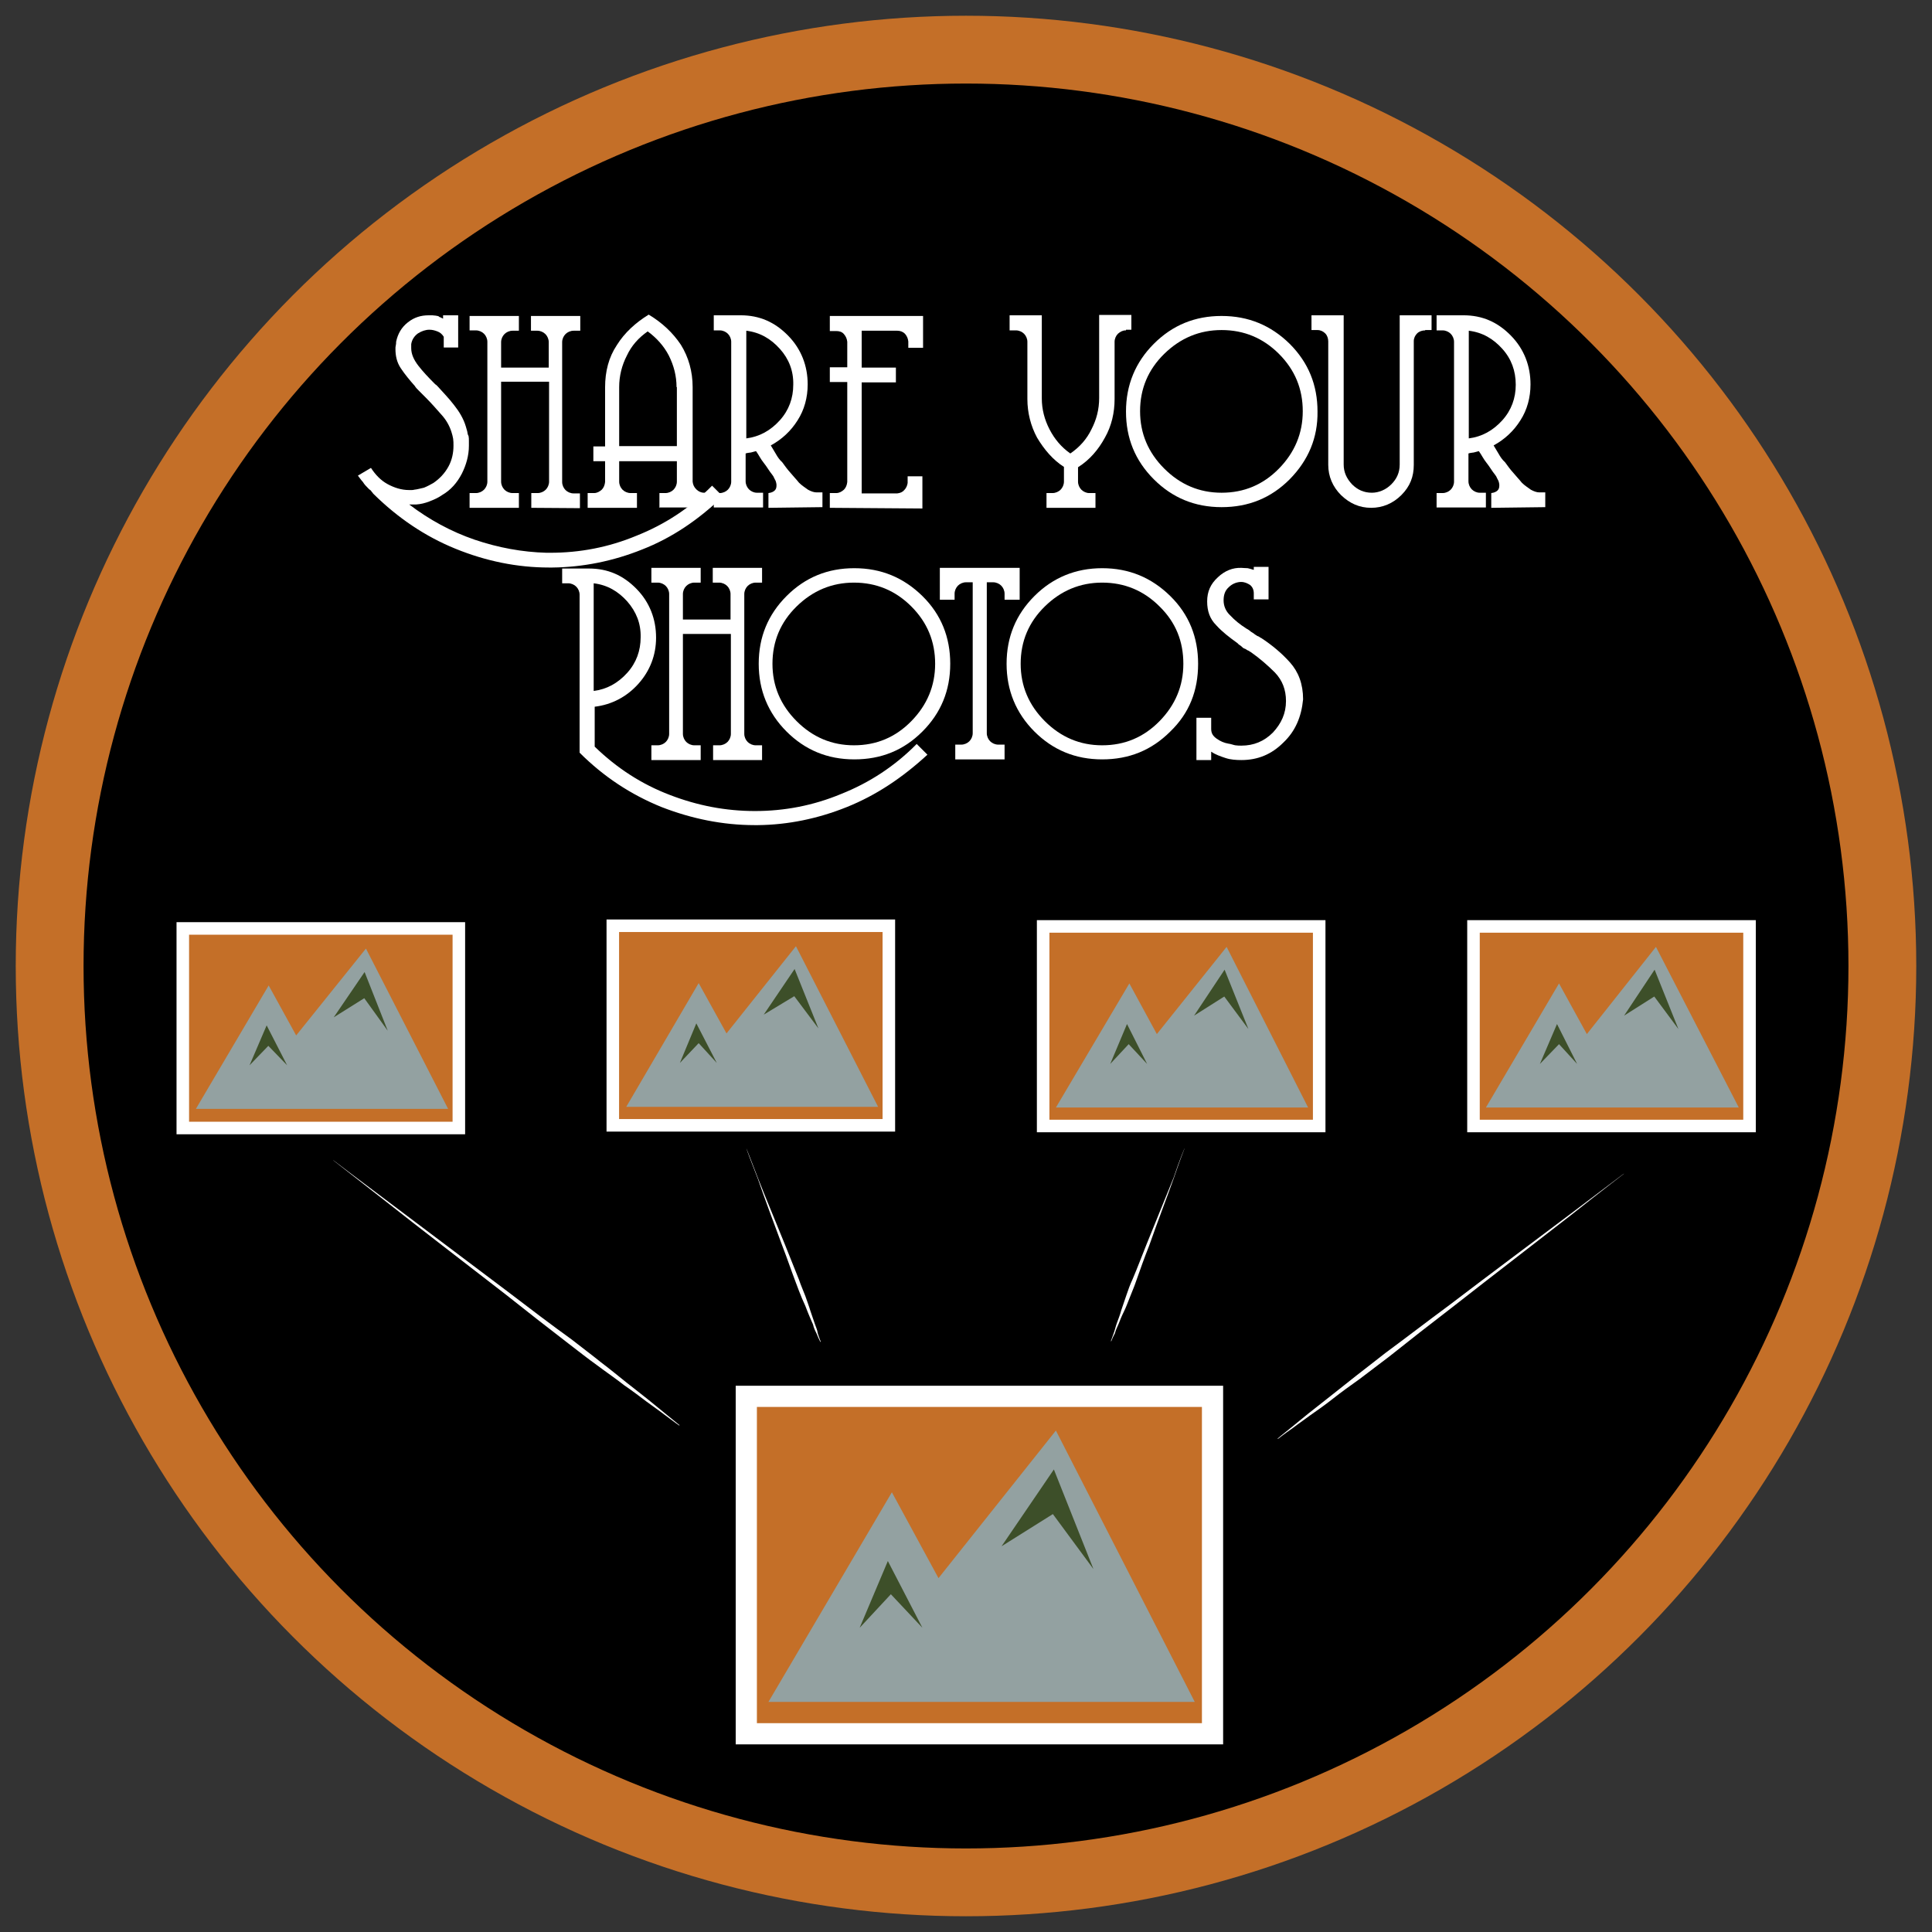 <?xml version="1.0" encoding="utf-8"?>
<!-- Generator: Adobe Illustrator 17.1.0, SVG Export Plug-In . SVG Version: 6.00 Build 0)  -->
<!DOCTYPE svg PUBLIC "-//W3C//DTD SVG 1.1//EN" "http://www.w3.org/Graphics/SVG/1.1/DTD/svg11.dtd">
<svg version="1.1" id="Layer_1" xmlns="http://www.w3.org/2000/svg" xmlns:xlink="http://www.w3.org/1999/xlink" x="0px" y="0px"
	 viewBox="0 0 576 576" enable-background="new 0 0 576 576" xml:space="preserve">
<rect x="0" y="0" width="576" height="576" fill="#333333" stroke="none"/>
<circle stroke="#C46F28" stroke-width="20.218" stroke-miterlimit="10" cx="288" cy="288" r="273.2"/>
<g enable-background="new    ">
	<path fill="#FFFFFF" d="M191.5,163.8c-8.7,3.5-17.7,5.3-26.8,5.4c-0.1,0-0.4,0-0.5,0c-0.1,0-0.4,0-0.5,0c-9.5,0-18.8-1.9-27.9-5.6
		c-9.1-3.7-17.2-9.2-24.4-16.3c-0.1-0.1-0.3-0.3-0.4-0.5c-0.1-0.1-0.3-0.3-0.4-0.5c-0.1-0.1-0.3-0.3-0.5-0.4
		c-0.1-0.1-0.3-0.3-0.4-0.4c-0.5-0.5-1.1-1.1-1.5-1.8c-0.5-0.5-1-1.3-1.5-1.9l3.9-2.3c1.3,2,2.9,3.7,4.9,4.8c2,1.1,4.2,1.8,6.4,1.8
		c0.3,0,0.5,0,0.8,0c0.3,0,0.5,0,0.8-0.1c1-0.1,1.9-0.4,2.9-0.6c1-0.4,1.9-0.9,2.8-1.4c1.9-1.3,3.4-2.9,4.5-4.9
		c1.1-2,1.5-4.2,1.5-6.2c0-0.8,0-1.4-0.1-2.1c-0.1-0.6-0.3-1.4-0.5-2c-0.6-1.9-1.6-3.7-3.2-5.4c-1.4-1.6-2.9-3.3-4.5-4.9
		c-0.1-0.1-0.3-0.3-0.4-0.4s-0.3-0.3-0.4-0.4c-0.5-0.5-0.9-0.9-1.3-1.3c-0.5-0.5-0.9-0.9-1.1-1.3c-1.6-1.8-3-3.5-4.2-5.3
		s-1.6-3.7-1.6-5.8c0-0.4,0-0.6,0.1-1s0.1-0.8,0.1-1.1c0.5-2.4,1.6-4.3,3.5-5.8c1.9-1.5,3.9-2.1,6.2-2.1c0.4,0,0.8,0,1.1,0
		c0.4,0,0.6,0.1,1,0.1c0.5,0.1,0.9,0.1,1.1,0.4c0.4,0.1,0.8,0.4,1.1,0.5v-1h4.5v9.6h-4.3v-3.2c-0.5-0.8-1.1-1.3-1.9-1.6
		s-1.5-0.5-2.4-0.5c-1.1,0-2.3,0.4-3.4,1.1c-1.1,0.8-1.8,1.9-2,3.2c0,0.1,0,0.1,0,0.3c0,0.1,0,0.1,0,0.3c0,0.1,0,0.1,0,0.3
		c0,0.1,0,0.1,0,0.3c0,1.8,0.8,3.5,2.1,5.2c1.4,1.8,3,3.5,4.9,5.4c0.1,0.1,0.3,0.3,0.5,0.4c0.1,0.1,0.3,0.3,0.4,0.4
		c1.6,1.8,3.3,3.5,4.9,5.6c1.5,1.9,2.8,4,3.5,6.4c0.1,0.5,0.3,0.9,0.4,1.4c0.1,0.5,0.1,0.9,0.4,1.4c0.1,0.5,0.1,0.9,0.1,1.5
		c0,0.5,0,0.9,0,1.4c0,2.9-0.8,5.7-2.1,8.3c-1.4,2.7-3.3,4.9-5.9,6.4c-1.1,0.8-2.5,1.4-3.8,1.9c-1.3,0.5-2.5,0.8-3.9,0.9
		c-0.4,0-0.6,0-1,0s-0.6,0-1,0c-0.1,0-0.1,0-0.1,0h-0.1H122c5.9,4.5,12.5,8.1,19.5,10.5c7.1,2.4,14.2,3.7,21.4,3.9
		c0.1,0,0.5,0,0.6,0s0.5,0,0.6,0c8.7,0,17.3-1.6,25.7-5.1c8.3-3.3,15.9-8.2,22.5-14.9l3.2,3.2C208.1,155.1,200.2,160.4,191.5,163.8z
		"/>
	<path fill="#FFFFFF" d="M158.4,151.4V147h1.9c0.9,0,1.8-0.4,2.4-1c0.6-0.6,1-1.5,1-2.4v-29.8h-14.3v29.8c0,0.9,0.4,1.8,1,2.4
		c0.6,0.6,1.5,1,2.4,1h1.9v4.4H140V147h1.9c0.9,0,1.8-0.4,2.4-1c0.6-0.6,1-1.5,1-2.4v-41.7c0-0.9-0.4-1.8-1-2.4s-1.5-1-2.4-1H140
		v-4.3h14.7v4.4h-1.9c-0.9,0-1.8,0.4-2.4,1s-1,1.5-1,2.4v7.6h14.2V102c0-0.9-0.4-1.8-1-2.4s-1.5-1-2.4-1h-1.9v-4.4h14.7v4.4H171
		c-0.9,0-1.8,0.4-2.4,1s-1,1.5-1,2.4v41.7c0,0.9,0.4,1.8,1,2.4s1.5,1,2.4,1h1.9v4.4L158.4,151.4L158.4,151.4z"/>
	<path fill="#FFFFFF" d="M196.6,151.4V147h1.8c0.9,0,1.8-0.4,2.4-1c0.6-0.6,1-1.5,1-2.4v-6.1h-17.2v6.1c0,0.9,0.4,1.8,1,2.4
		c0.6,0.6,1.5,1,2.4,1h1.9v4.4h-14.7V147h1.9c0.9,0,1.6-0.4,2.3-1c0.6-0.6,0.9-1.4,1-2.3v-6.2h-3.5v-4.4h3.5v-17.6
		c0-4.8,1.1-9,3.5-12.6c2.3-3.7,5.6-6.7,9.5-9.1c4,2.4,7.2,5.4,9.6,9c2.3,3.7,3.5,8,3.5,12.6v28.2c0.1,0.9,0.4,1.6,1.1,2.3
		c0.6,0.6,1.4,1,2.3,1h1.9v4.4h-15.3V151.4z M201.7,115.4c0-3.3-0.8-6.4-2.3-9.4c-1.5-2.9-3.7-5.3-6.3-7.2c-2.7,1.9-4.8,4.2-6.2,7.2
		c-1.5,2.9-2.3,6.1-2.3,9.4V133h17.2v-17.6H201.7z"/>
	<path fill="#FFFFFF" d="M229.1,151.4V147c0.9-0.1,1.5-0.4,1.9-0.8c0.4-0.4,0.5-0.9,0.5-1.5c0-0.1,0-0.5-0.1-0.8
		c-0.1-0.3-0.1-0.5-0.3-0.8c-0.1-0.3-0.3-0.5-0.4-0.8c-0.1-0.3-0.3-0.5-0.5-0.8c-0.9-1.1-1.6-2.4-2.5-3.5c-0.9-1.1-1.5-2.4-2.3-3.5
		c-0.5,0.1-1,0.3-1.5,0.4s-1.1,0.1-1.6,0.3v1.6v6.7c0,0.9,0.4,1.8,1,2.4s1.5,1,2.3,1h1.9v4.4h-14.7V147h1.8c0.9,0,1.8-0.4,2.4-1
		s1-1.5,1-2.4v-41.7c0-0.9-0.4-1.8-1-2.4s-1.5-1-2.4-1h-1.8V94h8c5.6,0,10.2,2,14.2,6.1c3.9,4,5.8,9,5.8,14.5c0,3.9-1,7.6-3,10.7
		c-2,3.2-4.7,5.7-8,7.5c0.5,0.8,0.9,1.5,1.5,2.5c0.5,0.9,1.1,1.8,1.9,2.5c0.8,1.1,1.5,2.1,2.5,3.2c0.9,1.1,1.8,2,2.5,2.9
		c0.9,0.9,1.9,1.5,2.7,2.1c0.9,0.5,1.8,0.8,2.5,0.8h1.4h0.4v4.4L229.1,151.4L229.1,151.4z M232.5,104c-2.7-3-5.9-4.9-10-5.4v32.1
		c3.9-0.5,7.2-2.3,10-5.4c2.7-3,4-6.6,4-10.6C236.6,110.6,235.2,107,232.5,104z"/>
	<path fill="#FFFFFF" d="M247.4,151.4V147h1.9c0.9,0,1.6-0.4,2.3-1c0.6-0.6,0.9-1.4,1-2.3v-29.8h-5.2v-4.4h5.2v-7.6
		c-0.1-0.9-0.4-1.6-1-2.3s-1.4-0.9-2.3-0.9h-1.9v-4.5h27.8v9.5h-4.4v-1.8v-0.1c-0.1-0.9-0.4-1.6-1-2.3c-0.6-0.6-1.4-0.9-2.3-0.9
		h-10.6v11h10.2v4.4h-10.2v33.1h10.6c0.9-0.1,1.6-0.4,2.1-1c0.6-0.6,0.9-1.4,1-2.1v-0.1v-1.9h4.4v9.6L247.4,151.4L247.4,151.4z"/>
</g>
<g enable-background="new    ">
	<path fill="#FFFFFF" d="M335.6,98.5c-0.9,0-1.6,0.4-2.3,1c-0.6,0.6-1,1.5-1,2.4v17.1c0,4-0.9,8-2.9,11.5c-1.9,3.5-4.5,6.6-8,8.8
		v4.3c0,0.9,0.4,1.8,1,2.4c0.6,0.6,1.5,1,2.3,1h1.9v4.4H312V147h1.8c0.9,0,1.8-0.4,2.4-1c0.6-0.6,1-1.5,1-2.4v-4.4
		c-3.3-2.1-5.9-5.2-8-8.7c-1.9-3.5-2.9-7.5-2.9-11.5v-17.1c0-0.9-0.4-1.8-1-2.4c-0.6-0.6-1.5-1-2.4-1H301V94h9.6v24.8
		c0,3.2,0.8,6.3,2.3,9.2c1.5,2.9,3.5,5.3,6.2,7.2c2.8-1.9,4.9-4.3,6.3-7.2c1.5-2.9,2.3-5.9,2.3-9.4V93.9h9.6v4.4h-1.6V98.5z"/>
	<path fill="#FFFFFF" d="M384.5,142.9c-5.6,5.6-12.3,8.3-20.3,8.3c-8,0-14.7-2.8-20.2-8.3c-5.6-5.6-8.3-12.3-8.3-20.2
		s2.8-14.7,8.3-20.2c5.6-5.6,12.3-8.3,20.2-8.3c8,0,14.7,2.8,20.3,8.3c5.6,5.6,8.3,12.3,8.3,20.2
		C392.9,130.5,390.1,137.2,384.5,142.9z M381.3,105.5c-4.7-4.7-10.4-7.1-17.1-7.1c-6.6,0-12.3,2.4-17.1,7.1
		c-4.8,4.7-7.2,10.4-7.2,17.1c0,6.6,2.4,12.3,7.2,17.1c4.8,4.8,10.5,7.2,17.1,7.2c6.7,0,12.4-2.4,17.1-7.2
		c4.7-4.8,7.1-10.5,7.1-17.1S386.1,110.3,381.3,105.5z"/>
	<path fill="#FFFFFF" d="M424.9,98.5c-0.9,0-1.8,0.3-2.4,0.9c-0.6,0.6-1,1.4-1,2.3v36.9c0,3.5-1.1,6.4-3.7,9c-2.5,2.5-5.6,3.8-9,3.8
		c-3.5,0-6.4-1.3-9-3.8c-2.5-2.5-3.8-5.6-3.8-9v-36.8c0-0.9-0.3-1.8-0.9-2.4c-0.6-0.6-1.4-1-2.3-1h-0.1H391V94h9.6v44.5
		c0,2.3,0.9,4.2,2.5,5.9c1.6,1.6,3.5,2.5,5.9,2.5c2.1,0,4.2-0.9,5.8-2.5c1.6-1.6,2.5-3.5,2.5-5.9V94h9.5v4.4H424.9z"/>
	<path fill="#FFFFFF" d="M444.6,151.4V147c0.9-0.1,1.5-0.4,1.9-0.8c0.4-0.4,0.5-0.9,0.5-1.5c0-0.1,0-0.5-0.1-0.8s-0.1-0.5-0.3-0.8
		c-0.1-0.3-0.3-0.5-0.4-0.8c-0.1-0.3-0.3-0.5-0.5-0.8c-0.9-1.1-1.6-2.4-2.5-3.5c-0.9-1.1-1.5-2.4-2.3-3.5c-0.5,0.1-1,0.3-1.5,0.4
		c-0.5,0.1-1.1,0.1-1.6,0.3v1.6v6.7c0,0.9,0.4,1.8,1,2.4c0.6,0.6,1.5,1,2.3,1h1.9v4.4h-14.7V147h1.8c0.9,0,1.8-0.4,2.4-1
		s1-1.5,1-2.4v-41.7c0-0.9-0.4-1.8-1-2.4s-1.5-1-2.4-1h-1.8V94h8c5.6,0,10.2,2,14.2,6.1c3.9,4,5.8,9,5.8,14.5c0,3.9-1,7.6-3,10.7
		c-2,3.2-4.7,5.7-8,7.5c0.5,0.8,0.9,1.5,1.5,2.5c0.5,0.9,1.1,1.8,1.9,2.5c0.8,1.1,1.5,2.1,2.5,3.2c0.9,1.1,1.8,2,2.5,2.9
		c0.9,0.9,1.9,1.5,2.7,2.1c0.9,0.5,1.8,0.8,2.5,0.8h1.4h0.4v4.4L444.6,151.4L444.6,151.4z M447.9,104c-2.7-3-5.9-4.9-10-5.4v32.1
		c3.9-0.5,7.2-2.3,10-5.4c2.7-3,4-6.6,4-10.6C451.9,110.6,450.6,107,447.9,104z"/>
</g>
<g enable-background="new    ">
	<path fill="#FFFFFF" d="M252.5,240.6c-8.7,3.5-17.6,5.3-26.5,5.4c-0.1,0-0.4,0-0.5,0c-0.1,0-0.4,0-0.5,0c-9.5,0-18.8-1.9-27.8-5.4
		c-9.1-3.7-17.2-9-24.4-16.2v-47.1c0-0.9-0.4-1.8-1-2.4s-1.5-1-2.4-1h-1.8v-4.4h8c5.6,0,10.2,2,14.2,6.1c3.9,4,5.8,9,5.8,14.5
		c0,5.2-1.8,9.9-5.3,13.8c-3.5,3.9-8,6.2-13,6.8v11.9c6.6,6.4,14,11.2,22.4,14.4c8.3,3.2,16.7,4.8,25.4,4.8c8.7,0,17.3-1.6,25.7-5.1
		c8.3-3.3,15.9-8.2,22.5-14.9l3.2,3.2C269,231.9,261.2,237.1,252.5,240.6z M187,179.3c-2.7-3-5.9-4.9-10-5.4V206
		c3.9-0.5,7.2-2.3,10-5.4c2.7-3,4-6.6,4-10.6C191.1,185.9,189.7,182.4,187,179.3z"/>
	<path fill="#FFFFFF" d="M212.6,226.6v-4.4h1.9c0.9,0,1.8-0.4,2.4-1s1-1.5,1-2.4v-29.8h-14.3v29.8c0,0.9,0.4,1.8,1,2.4s1.5,1,2.4,1
		h1.9v4.4h-14.7v-4.4h1.9c0.9,0,1.8-0.4,2.4-1s1-1.5,1-2.4v-41.7c0-0.9-0.4-1.8-1-2.4s-1.5-1-2.4-1h-1.9v-4.4h14.7v4.4H207
		c-0.9,0-1.8,0.4-2.4,1s-1,1.5-1,2.4v7.6h14.2v-7.6c0-0.9-0.4-1.8-1-2.4s-1.5-1-2.4-1h-1.9v-4.4h14.7v4.4h-1.9c-0.9,0-1.8,0.4-2.4,1
		s-1,1.5-1,2.4v41.7c0,0.9,0.4,1.8,1,2.4s1.5,1,2.4,1h1.9v4.4H212.6z"/>
	<path fill="#FFFFFF" d="M275,218.1c-5.6,5.6-12.3,8.3-20.3,8.3c-8,0-14.7-2.8-20.2-8.3s-8.3-12.3-8.3-20.2c0-8,2.8-14.7,8.3-20.2
		c5.6-5.6,12.3-8.3,20.2-8.3c8,0,14.7,2.8,20.3,8.3s8.3,12.3,8.3,20.2C283.3,205.9,280.5,212.6,275,218.1z M271.7,180.8
		c-4.7-4.7-10.4-7.1-17.1-7.1c-6.6,0-12.3,2.4-17.1,7.1s-7.2,10.4-7.2,17.1c0,6.6,2.4,12.3,7.2,17.1c4.8,4.8,10.5,7.2,17.1,7.2
		c6.7,0,12.4-2.4,17.1-7.2c4.7-4.8,7.1-10.5,7.1-17.1C278.8,191.3,276.5,185.6,271.7,180.8z"/>
	<path fill="#FFFFFF" d="M299.5,178.8v-1.8c0-0.9-0.4-1.8-1-2.4c-0.6-0.6-1.5-1-2.4-1h-1.9v45c0,0.9,0.4,1.8,1,2.4s1.5,1,2.4,1h1.9
		v4.4h-14.7V222h1.8c0.9,0,1.8-0.4,2.4-1c0.6-0.6,1-1.5,1-2.4v-45h-2c-0.9,0-1.8,0.4-2.4,1c-0.6,0.6-1,1.5-1,2.4v1.8h-4.4v-9.5h23.8
		v9.5L299.5,178.8L299.5,178.8z"/>
	<path fill="#FFFFFF" d="M348.9,218.1c-5.6,5.6-12.3,8.3-20.3,8.3c-8,0-14.7-2.8-20.2-8.3s-8.3-12.3-8.3-20.2c0-8,2.8-14.7,8.3-20.2
		s12.3-8.3,20.2-8.3c8,0,14.7,2.8,20.3,8.3s8.3,12.3,8.3,20.2C357.2,205.9,354.6,212.6,348.9,218.1z M345.7,180.8
		c-4.7-4.7-10.4-7.1-17.1-7.1c-6.6,0-12.3,2.4-17.1,7.1c-4.8,4.7-7.2,10.4-7.2,17.1c0,6.6,2.4,12.3,7.2,17.1
		c4.8,4.8,10.5,7.2,17.1,7.2c6.7,0,12.4-2.4,17.1-7.2c4.7-4.8,7.1-10.5,7.1-17.1C352.8,191.3,350.6,185.6,345.7,180.8z"/>
	<path fill="#FFFFFF" d="M382.6,221.4c-3.5,3.5-7.6,5.2-12.5,5.2c-1.5,0-3.2-0.1-4.7-0.6s-3-1-4.3-1.9v2.5h-4.4V214h4.4v1.5v1.8
		c0,1.3,0.5,2.1,1.6,2.9s2.3,1.3,3.5,1.5c0.8,0.1,1.5,0.4,2.1,0.5c0.6,0.1,1.3,0.1,1.8,0.1c3.7,0,6.8-1.3,9.4-3.9
		c2.5-2.7,3.9-5.7,3.9-9.4c0-3.4-1.1-6.2-3.3-8.5c-2.1-2.1-4.5-4.2-7.2-6.1c-0.3-0.1-0.5-0.4-0.9-0.5c-0.3-0.1-0.5-0.4-0.9-0.5
		c-0.4-0.1-0.8-0.5-1.1-0.8c-0.4-0.3-0.8-0.5-1-0.8c-2.5-1.8-4.7-3.5-6.4-5.4c-1.9-1.9-2.7-4.2-2.7-7.1s1-5.2,3.2-7.2
		c2-1.9,4.4-2.9,7-2.8c0.5,0,1.1,0.1,1.9,0.1c0.5,0.1,1.1,0.3,1.8,0.5v-0.9h4.4v9.7h-4.4c0-0.3,0-0.5,0-0.9c0-0.3,0-0.6,0-0.9
		c0-1.1-0.4-1.9-1.1-2.5c-0.8-0.5-1.6-0.9-2.7-0.9c-0.1,0-0.1,0-0.1,0c-0.1,0-0.1,0-0.1,0c-1.3,0.1-2.5,0.6-3.5,1.6
		c-1.1,1-1.5,2.3-1.5,3.9s0.6,3.2,2,4.5c1.3,1.4,2.9,2.7,4.8,3.9c0.5,0.3,0.9,0.5,1.3,0.9c0.4,0.3,0.9,0.5,1.3,0.9
		c0.3,0.1,0.5,0.4,0.9,0.5c0.4,0.1,0.5,0.4,0.9,0.5c3.2,2.1,6.1,4.5,8.6,7.3c2.5,2.8,3.9,6.4,3.9,11
		C388,213.7,386.2,218,382.6,221.4z"/>
</g>
<rect x="222.5" y="416.3" fill="#C46F28" stroke="#FFFFFF" stroke-width="6.318" stroke-miterlimit="10" width="139" height="100.6"/>
<polygon fill="#93A1A1" points="229.1,507.4 265.9,444.9 279.8,470.5 314.8,426.5 356.2,507.4 "/>
<polygon fill="#3D4F29" points="256.3,485.3 264.7,465.4 275,485.3 265.6,475.3 "/>
<polygon fill="#3D4F29" points="298.6,461 314.2,438.1 326,467.8 313.9,451.4 "/>
<rect x="54.5" y="276.8" fill="#C46F28" stroke="#FFFFFF" stroke-width="3.739" stroke-miterlimit="10" width="82.3" height="59.5"/>
<polygon fill="#93A1A1" points="58.4,330.6 80.1,293.8 88.3,308.7 109.1,282.8 133.6,330.6 "/>
<polygon fill="#3D4F29" points="74.4,317.6 79.5,305.7 85.6,317.6 80,311.8 "/>
<polygon fill="#3D4F29" points="99.5,303.3 108.7,289.8 115.6,307.3 108.6,297.6 "/>
<rect x="182.7" y="276" fill="#C46F28" stroke="#FFFFFF" stroke-width="3.739" stroke-miterlimit="10" width="82.3" height="59.5"/>
<polygon fill="#93A1A1" points="186.7,330 208.3,293.1 216.6,308.1 237.3,282.1 261.8,330 "/>
<polygon fill="#3D4F29" points="202.7,316.9 207.6,305.1 213.7,316.9 208.3,311 "/>
<polygon fill="#3D4F29" points="227.7,302.5 236.9,288.9 244,306.6 236.8,297 "/>
<rect x="311" y="276.2" fill="#C46F28" stroke="#FFFFFF" stroke-width="3.739" stroke-miterlimit="10" width="82.3" height="59.5"/>
<polygon fill="#93A1A1" points="314.8,330.2 336.7,293.2 344.9,308.3 365.7,282.3 390,330.2 "/>
<polygon fill="#3D4F29" points="331,317.2 336,305.3 342,317.2 336.5,311.3 "/>
<polygon fill="#3D4F29" points="356,302.8 365.1,289.1 372.2,306.8 365,297.1 "/>
<rect x="439.3" y="276.2" fill="#C46F28" stroke="#FFFFFF" stroke-width="3.739" stroke-miterlimit="10" width="82.3" height="59.5"/>
<polygon fill="#93A1A1" points="443,330.2 464.8,293.2 473.1,308.3 493.7,282.3 518.4,330.2 "/>
<polygon fill="#3D4F29" points="459.1,317.2 464.2,305.3 470.2,317.2 464.8,311.3 "/>
<polygon fill="#3D4F29" points="484.2,302.8 493.3,289.1 500.4,306.8 493.2,297.1 "/>
<g>
	<path fill="#FFFFFF" d="M99.5,346c0,0,6.4,4.9,16.3,12.3c9.7,7.3,22.7,17.1,35.6,26.8c6.4,4.9,13,9.9,19.1,14.3
		c2.9,2.3,5.9,4.5,8.6,6.7c2.8,2.1,5.3,4.2,7.7,6.1c2.4,1.9,4.5,3.5,6.6,5.2c1.9,1.5,3.5,2.9,4.9,4c2.8,2.3,4.3,3.5,4.3,3.5
		l-0.1,0.1c0,0-1.6-1.1-4.5-3.3c-1.4-1.1-3.2-2.3-5.2-3.8c-2-1.5-4.2-3.2-6.7-4.9c-2.4-1.9-5.2-3.8-8-5.9c-2.8-2-5.7-4.3-8.7-6.6
		c-6.1-4.7-12.4-9.6-18.8-14.7c-12.9-10-25.7-19.8-35.3-27.4c-9.6-7.5-16-12.5-16-12.5L99.5,346z"/>
</g>
<g>
	<path fill="#FFFFFF" d="M484.2,349.9c0,0-6.4,4.9-16,12.5c-9.6,7.5-22.4,17.3-35.3,27.4c-6.4,4.9-12.9,10-18.8,14.7
		c-3,2.3-5.9,4.5-8.7,6.6c-2.8,2-5.6,4-8,5.9c-2.4,1.9-4.7,3.5-6.7,4.9c-2,1.5-3.8,2.7-5.2,3.8c-2.9,2-4.5,3.3-4.5,3.3l-0.1-0.1
		c0,0,1.5-1.3,4.3-3.5c1.4-1.1,3-2.5,4.9-4c1.9-1.5,4.2-3.3,6.6-5.2c2.4-1.9,4.9-3.9,7.7-6.1s5.7-4.4,8.6-6.7
		c6.1-4.5,12.6-9.5,19.1-14.3c13-9.9,25.9-19.5,35.6-26.8C477.4,355,484,350,484,350L484.2,349.9z"/>
</g>
<g>
	<path fill="#FFFFFF" d="M353.2,342.3c0,0-1.4,3.5-3.3,9.1c-2,5.6-4.7,12.6-7.3,20c-1.4,3.5-2.7,7.2-3.9,10.6
		c-0.6,1.8-1.3,3.3-1.9,4.9c-0.6,1.5-1.1,2.9-1.8,4.3s-1.1,2.5-1.5,3.5c-0.5,1.1-0.9,2-1.1,2.8c-0.8,1.5-1.1,2.4-1.1,2.4l-0.1-0.1
		c0,0,0.3-0.9,0.9-2.5c0.3-0.8,0.5-1.8,0.9-2.9c0.4-1.1,0.9-2.3,1.3-3.8c0.5-1.4,1-2.9,1.5-4.4c0.5-1.5,1.1-3.2,1.9-4.9
		c1.4-3.3,2.8-7,4.2-10.5c2.9-7.2,5.8-14.3,8-19.7C351.7,345.7,353.2,342.2,353.2,342.3L353.2,342.3z"/>
</g>
<g>
	<path fill="#FFFFFF" d="M222.5,342.3c0,0,1.4,3.5,3.5,9c2.1,5.4,5.1,12.5,8,19.7c1.4,3.5,2.9,7.2,4.2,10.5c0.6,1.8,1.3,3.3,1.9,4.9
		c0.5,1.5,1.1,3,1.5,4.4c0.5,1.4,0.9,2.7,1.3,3.8c0.4,1.1,0.8,2,0.9,2.9c0.5,1.6,0.9,2.5,0.9,2.5l-0.1,0.1c0,0-0.5-0.9-1.1-2.4
		c-0.4-0.8-0.9-1.8-1.1-2.8c-0.5-1.1-1-2.3-1.5-3.5c-0.5-1.4-1.1-2.8-1.8-4.3c-0.6-1.5-1.3-3.2-1.9-4.9c-1.3-3.4-2.5-7-3.9-10.6
		c-2.7-7.2-5.4-14.5-7.3-20C223.8,346,222.5,342.5,222.5,342.3L222.5,342.3z"/>
</g>
</svg>
